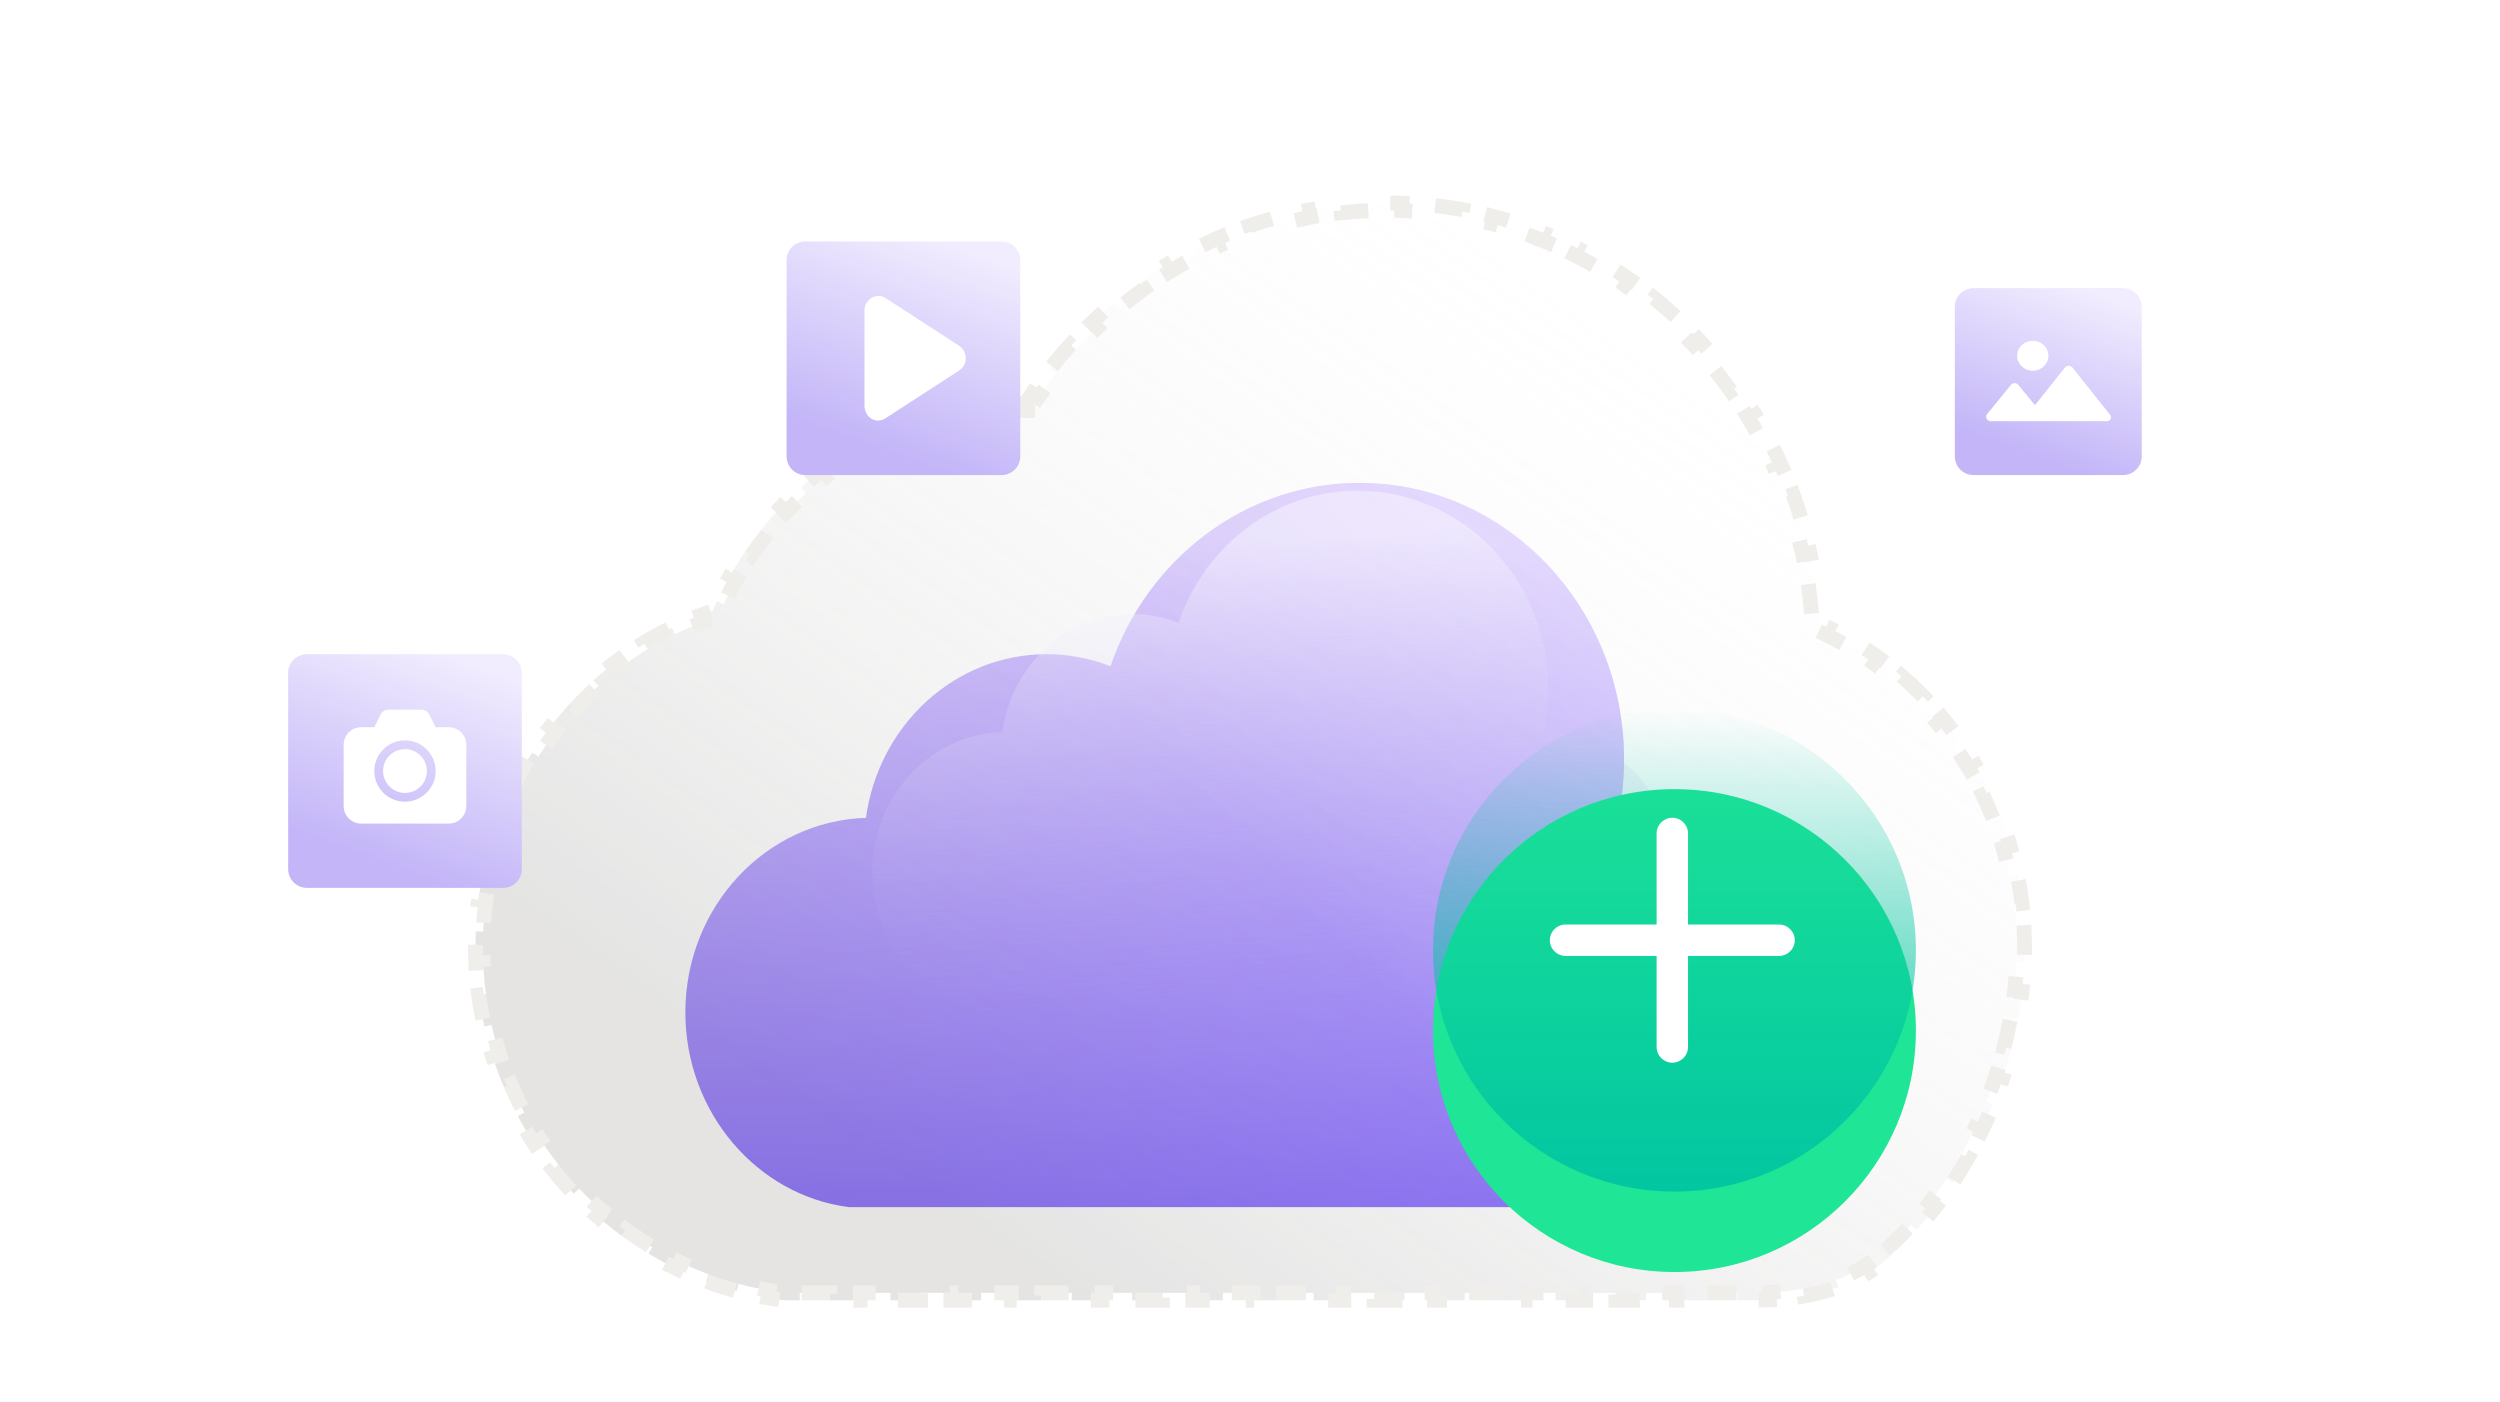 <svg width="321" height="180" viewBox="0 0 321 180" fill="none" xmlns="http://www.w3.org/2000/svg">
<g clip-path="url(#clip0_9067_224171)">
<g filter="url(#filter0_di_9067_224171)">
<path d="M209.527 85.5C209.527 88.076 209.264 90.589 208.765 93.01C221.658 93.385 232 104.43 232 117.999C232 130.961 222.565 141.618 210.483 142.875V143H110.048C98.192 141.52 89 130.792 89 117.999C89 104.445 99.317 93.411 112.189 93.011C113.809 81.132 123.578 72 135.388 72C138.273 72 141.036 72.544 143.588 73.541C148.283 59.819 160.83 50 175.57 50C194.324 50 209.527 65.894 209.527 85.5Z" fill="url(#paint0_linear_9067_224171)"/>
<path d="M209.527 85.5C209.527 88.076 209.264 90.589 208.765 93.01C221.658 93.385 232 104.43 232 117.999C232 130.961 222.565 141.618 210.483 142.875V143H110.048C98.192 141.52 89 130.792 89 117.999C89 104.445 99.317 93.411 112.189 93.011C113.809 81.132 123.578 72 135.388 72C138.273 72 141.036 72.544 143.588 73.541C148.283 59.819 160.83 50 175.57 50C194.324 50 209.527 65.894 209.527 85.5Z" fill="url(#paint1_linear_9067_224171)" fill-opacity="0.3"/>
</g>
<path d="M232.601 78.777C232.494 77.494 232.345 76.222 232.156 74.962L233.098 74.821C232.904 73.527 232.668 72.246 232.391 70.979L231.461 71.182C231.187 69.926 230.872 68.684 230.518 67.459L231.433 67.194C231.07 65.939 230.667 64.7 230.225 63.479L229.329 63.803C228.892 62.596 228.415 61.406 227.902 60.237L228.774 59.854C228.249 58.658 227.685 57.484 227.084 56.332L226.24 56.772C225.646 55.634 225.016 54.518 224.351 53.426L225.164 52.931C224.485 51.817 223.77 50.727 223.021 49.665L222.243 50.214C221.503 49.166 220.729 48.144 219.923 47.151L220.662 46.551C219.84 45.539 218.985 44.555 218.098 43.603L217.401 44.252C216.527 43.315 215.622 42.407 214.687 41.533L215.337 40.837C214.385 39.947 213.403 39.09 212.392 38.268L211.791 39.007C210.797 38.199 209.775 37.426 208.727 36.69L209.274 35.91C208.208 35.162 207.116 34.45 205.997 33.778L205.506 34.594C204.41 33.935 203.289 33.314 202.145 32.733L202.576 31.884C201.416 31.296 200.232 30.747 199.026 30.241L198.658 31.12C197.481 30.626 196.282 30.173 195.064 29.763L195.367 28.86C194.136 28.447 192.885 28.075 191.615 27.749L191.378 28.672C190.145 28.355 188.895 28.081 187.627 27.852L187.796 26.915C186.521 26.684 185.23 26.498 183.923 26.358L183.822 27.305C182.559 27.17 181.282 27.079 179.992 27.034L180.025 26.082C179.376 26.059 178.723 26.048 178.067 26.048C177.399 26.048 176.734 26.06 176.072 26.084L176.107 27.035C174.79 27.083 173.486 27.178 172.197 27.32L172.093 26.373C170.762 26.519 169.446 26.714 168.146 26.955L168.32 27.891C167.028 28.131 165.753 28.417 164.496 28.748L164.254 27.827C162.962 28.167 161.689 28.554 160.437 28.986L160.747 29.886C159.507 30.314 158.288 30.785 157.091 31.3L156.715 30.425C155.49 30.951 154.288 31.521 153.111 32.133L153.55 32.978C152.389 33.582 151.252 34.227 150.141 34.911L149.642 34.1C148.508 34.798 147.402 35.536 146.324 36.312L146.881 37.085C145.82 37.849 144.787 38.65 143.784 39.486L143.174 38.755C142.153 39.606 141.162 40.493 140.204 41.414L140.864 42.101C139.922 43.006 139.012 43.944 138.134 44.913L137.428 44.274C136.537 45.258 135.68 46.274 134.858 47.319L135.607 47.908C134.8 48.934 134.027 49.988 133.291 51.07L132.504 50.534C132.154 51.048 131.812 51.568 131.479 52.094L131.481 51.745C131.396 51.745 131.312 51.745 131.228 51.745C130.615 51.745 130.006 51.758 129.401 51.783L129.441 52.734C128.238 52.785 127.051 52.887 125.88 53.037L125.759 52.092C124.54 52.248 123.339 52.456 122.157 52.713L122.359 53.644C121.188 53.899 120.036 54.203 118.905 54.555L118.622 53.645C117.453 54.009 116.305 54.422 115.183 54.881L115.544 55.763C114.437 56.216 113.355 56.715 112.299 57.258L111.863 56.411C110.777 56.97 109.718 57.575 108.689 58.221L109.195 59.028C108.185 59.662 107.204 60.339 106.253 61.054L105.68 60.294C104.707 61.027 103.765 61.8 102.857 62.611L103.492 63.321C102.604 64.115 101.748 64.945 100.928 65.809L100.237 65.154C99.4 66.036 98.598 66.953 97.835 67.902L98.577 68.499C97.831 69.426 97.121 70.385 96.451 71.371L95.663 70.836C94.981 71.841 94.338 72.875 93.736 73.935L94.564 74.405C93.978 75.439 93.431 76.498 92.927 77.581L92.064 77.179C91.869 77.597 91.68 78.019 91.498 78.444C90.992 78.612 90.491 78.788 89.994 78.974L90.327 79.866C89.08 80.332 87.862 80.855 86.675 81.431L86.259 80.575C85.037 81.169 83.847 81.82 82.694 82.523L83.189 83.336C82.056 84.026 80.957 84.769 79.896 85.559L79.327 84.795C78.241 85.605 77.193 86.464 76.186 87.369L76.823 88.077C75.838 88.963 74.894 89.893 73.993 90.865L73.294 90.218C72.375 91.209 71.5 92.243 70.671 93.314L71.425 93.897C70.616 94.943 69.853 96.027 69.137 97.145L68.335 96.632C67.608 97.769 66.929 98.94 66.301 100.142L67.146 100.583C66.534 101.754 65.973 102.955 65.464 104.183L64.584 103.818C64.068 105.063 63.604 106.335 63.196 107.63L64.104 107.916C63.708 109.174 63.364 110.454 63.077 111.754L62.147 111.548C61.856 112.861 61.621 114.194 61.444 115.543L62.388 115.667C62.217 116.972 62.101 118.292 62.043 119.625L61.092 119.584C61.062 120.257 61.048 120.934 61.048 121.612C61.048 122.3 61.063 122.985 61.093 123.666L62.045 123.624C62.105 124.973 62.224 126.31 62.402 127.63L61.458 127.757C61.642 129.122 61.885 130.47 62.187 131.798L63.115 131.588C63.414 132.901 63.77 134.195 64.18 135.466L63.274 135.759C63.697 137.066 64.177 138.35 64.711 139.606L65.587 139.233C66.114 140.47 66.694 141.681 67.325 142.86L66.485 143.309C67.132 144.519 67.832 145.697 68.582 146.84L69.379 146.318C70.115 147.44 70.9 148.529 71.732 149.579L70.986 150.17C71.836 151.244 72.734 152.279 73.677 153.273L74.367 152.617C75.29 153.589 76.257 154.52 77.264 155.407L76.635 156.122C77.662 157.025 78.731 157.884 79.839 158.693L80.401 157.924C81.481 158.713 82.6 159.455 83.753 160.145L83.264 160.962C84.436 161.664 85.643 162.314 86.883 162.909L87.295 162.05C88.498 162.628 89.733 163.152 90.997 163.621L90.666 164.514C91.943 164.987 93.249 165.404 94.581 165.762L94.828 164.842C96.114 165.187 97.424 165.476 98.757 165.705L98.596 166.643C99.268 166.759 99.945 166.86 100.628 166.945L100.687 166.952H100.747H102.687V166H106.568V166.952H110.449V166H114.33V166.952H118.211V166H122.092V166.952H125.974V166H129.855V166.952H133.736V166H137.617V166.952H141.498V166H145.379V166.952H149.26V166H153.141V166.952H157.022V166H160.903V166.952H164.784V166H168.665V166.952H172.546V166H176.427V166.952H180.308V166H184.189V166.952H188.07V166H191.951V166.952H195.832V166H199.714V166.952H203.595V166H207.476V166.952H211.357V166H215.238V166.952H219.119V166H223V166.952H224.94C225.684 166.952 226.432 166.936 227.18 166.899L227.134 165.948C228.599 165.877 230.061 165.727 231.493 165.474L231.659 166.412C233.157 166.147 234.633 165.77 236.057 165.252L235.731 164.357C237.107 163.856 238.426 163.22 239.658 162.42L240.177 163.219C240.818 162.802 241.439 162.343 242.034 161.838C242.515 161.431 242.988 161.01 243.452 160.577L242.803 159.881C243.7 159.045 244.567 158.161 245.402 157.236L246.109 157.874C246.949 156.943 247.756 155.972 248.528 154.964L247.773 154.385C248.52 153.41 249.236 152.4 249.918 151.361L250.714 151.883C251.401 150.835 252.055 149.758 252.672 148.656L251.842 148.19C252.444 147.115 253.013 146.016 253.546 144.897L254.406 145.306C254.945 144.173 255.449 143.02 255.915 141.851L255.03 141.499C255.488 140.35 255.91 139.186 256.293 138.012L257.198 138.307C257.589 137.11 257.94 135.902 258.251 134.687L257.328 134.451C257.635 133.249 257.902 132.04 258.127 130.83L259.064 131.004C259.294 129.761 259.482 128.515 259.624 127.272L258.678 127.163C258.819 125.926 258.915 124.692 258.963 123.466L259.915 123.503C259.94 122.871 259.952 122.241 259.952 121.613C259.952 120.985 259.94 120.36 259.915 119.738L258.963 119.776C258.914 118.544 258.815 117.323 258.668 116.114L259.614 115.999C259.463 114.752 259.262 113.517 259.013 112.298L258.08 112.488C257.834 111.283 257.54 110.094 257.2 108.923L258.115 108.657C257.765 107.452 257.368 106.266 256.925 105.101L256.035 105.44C255.599 104.291 255.117 103.164 254.592 102.062L255.451 101.652C254.912 100.52 254.329 99.414 253.703 98.335L252.879 98.812C252.263 97.751 251.605 96.717 250.907 95.714L251.689 95.17C250.974 94.142 250.218 93.144 249.423 92.181L248.688 92.787C247.908 91.841 247.089 90.929 246.235 90.053L246.916 89.388C246.042 88.493 245.131 87.634 244.185 86.815L243.562 87.535C242.636 86.734 241.677 85.971 240.685 85.251L241.245 84.481C240.233 83.746 239.189 83.053 238.115 82.406L237.623 83.222C236.577 82.592 235.501 82.006 234.397 81.467L234.815 80.611C234.429 80.423 234.04 80.24 233.648 80.062C233.62 79.606 233.588 79.152 233.55 78.698L232.601 78.777ZM131.969 52.704C131.805 52.701 131.64 52.699 131.475 52.698L131.478 52.242L131.972 52.554L131.969 52.704Z" fill="url(#paint2_linear_9067_224171)" stroke="#EFEEEB" stroke-width="1.905" stroke-dasharray="3.81 3.81"/>
<g filter="url(#filter1_f_9067_224171)">
<path d="M198.813 88.575C198.813 90.431 198.624 92.241 198.265 93.985C207.551 94.256 215 102.213 215 111.989C215 121.327 208.204 129.005 199.502 129.91V130H127.16C118.621 128.934 112 121.205 112 111.989C112 102.224 119.431 94.275 128.703 93.986C129.869 85.429 136.906 78.849 145.413 78.849C147.49 78.849 149.48 79.242 151.319 79.96C154.7 70.074 163.737 63 174.355 63C187.862 63 198.813 74.45 198.813 88.575Z" fill="url(#paint3_linear_9067_224171)" fill-opacity="0.4"/>
</g>
<g filter="url(#filter2_d_9067_224171)">
<path d="M246 121C246 103.879 232.121 90 215 90C197.879 90 184 103.879 184 121C184 138.121 197.879 152 215 152C232.121 152 246 138.121 246 121Z" fill="#1FE596"/>
</g>
<g filter="url(#filter3_i_9067_224171)">
<path d="M246 121C246 103.879 232.121 90 215 90C197.879 90 184 103.879 184 121C184 138.121 197.879 152 215 152C232.121 152 246 138.121 246 121Z" fill="url(#paint4_linear_9067_224171)"/>
</g>
<path fill-rule="evenodd" clip-rule="evenodd" d="M216.742 107.017C216.742 105.903 215.839 105 214.725 105C213.611 105 212.708 105.903 212.708 107.017V118.708L201.017 118.708C199.903 118.708 199 119.611 199 120.725C199 121.839 199.903 122.742 201.017 122.742L212.708 122.742V134.433C212.708 135.547 213.611 136.45 214.725 136.45C215.839 136.45 216.742 135.547 216.742 134.433V122.742H228.433C229.547 122.742 230.45 121.839 230.45 120.725C230.45 119.611 229.547 118.708 228.433 118.708L216.742 118.708V107.017Z" fill="white"/>
<g filter="url(#filter4_i_9067_224171)">
<path fill-rule="evenodd" clip-rule="evenodd" d="M39.4 82C38.075 82 37 83.075 37 84.4V109.6C37 110.925 38.075 112 39.4 112H64.6C65.925 112 67 110.925 67 109.6V84.4C67 83.075 65.925 82 64.6 82H39.4ZM46.375 91.375H48.062L48.877 89.747C49.067 89.366 49.457 89.125 49.883 89.125H54.117C54.543 89.125 54.933 89.366 55.123 89.747L55.938 91.375H57.625C58.868 91.375 59.875 92.382 59.875 93.625V101.5C59.875 102.743 58.868 103.75 57.625 103.75H46.375C45.132 103.75 44.125 102.743 44.125 101.5V93.625C44.125 92.382 45.132 91.375 46.375 91.375ZM52 100.938C54.175 100.938 55.938 99.175 55.938 97C55.938 94.825 54.175 93.062 52 93.062C49.825 93.062 48.062 94.825 48.062 97C48.062 99.175 49.825 100.938 52 100.938ZM52 99.812C53.553 99.812 54.812 98.553 54.812 97C54.812 95.447 53.553 94.188 52 94.188C50.447 94.188 49.188 95.447 49.188 97C49.188 98.553 50.447 99.812 52 99.812Z" fill="url(#paint5_linear_9067_224171)"/>
</g>
<g filter="url(#filter5_i_9067_224171)">
<path fill-rule="evenodd" clip-rule="evenodd" d="M103.4 29C102.075 29 101 30.075 101 31.4V56.6C101 57.925 102.075 59 103.4 59H128.6C129.925 59 131 57.925 131 56.6V31.4C131 30.075 129.925 29 128.6 29H103.4ZM123.13 45.586C124.29 44.855 124.29 43.113 123.13 42.383L113.69 36.259C112.529 35.529 111 36.428 111 37.888V50.08C111 51.597 112.477 52.496 113.69 51.709L123.13 45.586Z" fill="url(#paint6_linear_9067_224171)"/>
</g>
<g filter="url(#filter6_i_9067_224171)">
<path fill-rule="evenodd" clip-rule="evenodd" d="M253.4 35C252.075 35 251 36.075 251 37.4V56.6C251 57.925 252.075 59 253.4 59H272.6C273.925 59 275 57.925 275 56.6V37.4C275 36.075 273.925 35 272.6 35H253.4ZM261.009 45.603C262.117 45.603 263.016 44.742 263.016 43.68C263.016 42.618 262.117 41.757 261.009 41.757C259.9 41.757 259.002 42.618 259.002 43.68C259.002 44.742 259.9 45.603 261.009 45.603ZM265.135 45.193L261.306 50C261.306 50.018 261.287 50.018 261.269 50L259.15 47.419C258.908 47.116 258.444 47.116 258.202 47.419L255.154 51.157C254.838 51.531 255.117 52.083 255.619 52.083H270.543C270.971 52.083 271.212 51.603 270.952 51.282L266.101 45.193C265.86 44.89 265.376 44.89 265.135 45.193Z" fill="url(#paint7_linear_9067_224171)"/>
</g>
</g>
<defs>
<filter id="filter0_di_9067_224171" x="69" y="40" width="183" height="133" filterUnits="userSpaceOnUse" color-interpolation-filters="sRGB">
<feFlood flood-opacity="0" result="BackgroundImageFix"/>
<feColorMatrix in="SourceAlpha" type="matrix" values="0 0 0 0 0 0 0 0 0 0 0 0 0 0 0 0 0 0 127 0" result="hardAlpha"/>
<feOffset dy="10"/>
<feGaussianBlur stdDeviation="10"/>
<feComposite in2="hardAlpha" operator="out"/>
<feColorMatrix type="matrix" values="0 0 0 0 0 0 0 0 0 0 0 0 0 0 0 0 0 0 0.25 0"/>
<feBlend mode="normal" in2="BackgroundImageFix" result="effect1_dropShadow_9067_224171"/>
<feBlend mode="normal" in="SourceGraphic" in2="effect1_dropShadow_9067_224171" result="shape"/>
<feColorMatrix in="SourceAlpha" type="matrix" values="0 0 0 0 0 0 0 0 0 0 0 0 0 0 0 0 0 0 127 0" result="hardAlpha"/>
<feOffset dx="-1" dy="2"/>
<feGaussianBlur stdDeviation="2"/>
<feComposite in2="hardAlpha" operator="arithmetic" k2="-1" k3="1"/>
<feColorMatrix type="matrix" values="0 0 0 0 1 0 0 0 0 1 0 0 0 0 1 0 0 0 0.35 0"/>
<feBlend mode="normal" in2="shape" result="effect2_innerShadow_9067_224171"/>
</filter>
<filter id="filter1_f_9067_224171" x="102" y="53" width="123" height="87" filterUnits="userSpaceOnUse" color-interpolation-filters="sRGB">
<feFlood flood-opacity="0" result="BackgroundImageFix"/>
<feBlend mode="normal" in="SourceGraphic" in2="BackgroundImageFix" result="shape"/>
<feGaussianBlur stdDeviation="5" result="effect1_foregroundBlur_9067_224171"/>
</filter>
<filter id="filter2_d_9067_224171" x="161.347" y="78.673" width="107.307" height="107.307" filterUnits="userSpaceOnUse" color-interpolation-filters="sRGB">
<feFlood flood-opacity="0" result="BackgroundImageFix"/>
<feColorMatrix in="SourceAlpha" type="matrix" values="0 0 0 0 0 0 0 0 0 0 0 0 0 0 0 0 0 0 127 0" result="hardAlpha"/>
<feOffset dy="11.327"/>
<feGaussianBlur stdDeviation="11.327"/>
<feComposite in2="hardAlpha" operator="out"/>
<feColorMatrix type="matrix" values="0 0 0 0 0 0 0 0 0 0 0 0 0 0 0 0 0 0 0.25 0"/>
<feBlend mode="normal" in2="BackgroundImageFix" result="effect1_dropShadow_9067_224171"/>
<feBlend mode="normal" in="SourceGraphic" in2="effect1_dropShadow_9067_224171" result="shape"/>
</filter>
<filter id="filter3_i_9067_224171" x="184" y="90" width="62" height="62" filterUnits="userSpaceOnUse" color-interpolation-filters="sRGB">
<feFlood flood-opacity="0" result="BackgroundImageFix"/>
<feBlend mode="normal" in="SourceGraphic" in2="BackgroundImageFix" result="shape"/>
<feColorMatrix in="SourceAlpha" type="matrix" values="0 0 0 0 0 0 0 0 0 0 0 0 0 0 0 0 0 0 127 0" result="hardAlpha"/>
<feOffset dy="1"/>
<feComposite in2="hardAlpha" operator="arithmetic" k2="-1" k3="1"/>
<feColorMatrix type="matrix" values="0 0 0 0 1 0 0 0 0 1 0 0 0 0 1 0 0 0 0.5 0"/>
<feBlend mode="normal" in2="shape" result="effect1_innerShadow_9067_224171"/>
</filter>
<filter id="filter4_i_9067_224171" x="37" y="82" width="30" height="32" filterUnits="userSpaceOnUse" color-interpolation-filters="sRGB">
<feFlood flood-opacity="0" result="BackgroundImageFix"/>
<feBlend mode="normal" in="SourceGraphic" in2="BackgroundImageFix" result="shape"/>
<feColorMatrix in="SourceAlpha" type="matrix" values="0 0 0 0 0 0 0 0 0 0 0 0 0 0 0 0 0 0 127 0" result="hardAlpha"/>
<feOffset dy="2"/>
<feGaussianBlur stdDeviation="1"/>
<feComposite in2="hardAlpha" operator="arithmetic" k2="-1" k3="1"/>
<feColorMatrix type="matrix" values="0 0 0 0 1 0 0 0 0 1 0 0 0 0 1 0 0 0 0.25 0"/>
<feBlend mode="normal" in2="shape" result="effect1_innerShadow_9067_224171"/>
</filter>
<filter id="filter5_i_9067_224171" x="101" y="29" width="30" height="32" filterUnits="userSpaceOnUse" color-interpolation-filters="sRGB">
<feFlood flood-opacity="0" result="BackgroundImageFix"/>
<feBlend mode="normal" in="SourceGraphic" in2="BackgroundImageFix" result="shape"/>
<feColorMatrix in="SourceAlpha" type="matrix" values="0 0 0 0 0 0 0 0 0 0 0 0 0 0 0 0 0 0 127 0" result="hardAlpha"/>
<feOffset dy="2"/>
<feGaussianBlur stdDeviation="1"/>
<feComposite in2="hardAlpha" operator="arithmetic" k2="-1" k3="1"/>
<feColorMatrix type="matrix" values="0 0 0 0 1 0 0 0 0 1 0 0 0 0 1 0 0 0 0.25 0"/>
<feBlend mode="normal" in2="shape" result="effect1_innerShadow_9067_224171"/>
</filter>
<filter id="filter6_i_9067_224171" x="251" y="35" width="24" height="26" filterUnits="userSpaceOnUse" color-interpolation-filters="sRGB">
<feFlood flood-opacity="0" result="BackgroundImageFix"/>
<feBlend mode="normal" in="SourceGraphic" in2="BackgroundImageFix" result="shape"/>
<feColorMatrix in="SourceAlpha" type="matrix" values="0 0 0 0 0 0 0 0 0 0 0 0 0 0 0 0 0 0 127 0" result="hardAlpha"/>
<feOffset dy="2"/>
<feGaussianBlur stdDeviation="1"/>
<feComposite in2="hardAlpha" operator="arithmetic" k2="-1" k3="1"/>
<feColorMatrix type="matrix" values="0 0 0 0 1 0 0 0 0 1 0 0 0 0 1 0 0 0 0.25 0"/>
<feBlend mode="normal" in2="shape" result="effect1_innerShadow_9067_224171"/>
</filter>
<linearGradient id="paint0_linear_9067_224171" x1="198.5" y1="147.5" x2="201.178" y2="58.041" gradientUnits="userSpaceOnUse">
<stop stop-color="#7E60FF"/>
<stop offset="1" stop-color="#D9C9FF"/>
</linearGradient>
<linearGradient id="paint1_linear_9067_224171" x1="191.982" y1="46.887" x2="150.104" y2="85.005" gradientUnits="userSpaceOnUse">
<stop stop-color="white"/>
<stop offset="1" stop-color="white" stop-opacity="0"/>
</linearGradient>
<linearGradient id="paint2_linear_9067_224171" x1="136.853" y1="166" x2="226.015" y2="38.795" gradientUnits="userSpaceOnUse">
<stop stop-color="#989694" stop-opacity="0.26"/>
<stop offset="1" stop-color="white" stop-opacity="0"/>
</linearGradient>
<linearGradient id="paint3_linear_9067_224171" x1="151.5" y1="130" x2="146.557" y2="70.953" gradientUnits="userSpaceOnUse">
<stop stop-color="#A18FE8" stop-opacity="0"/>
<stop offset="1" stop-color="white"/>
</linearGradient>
<linearGradient id="paint4_linear_9067_224171" x1="215" y1="152" x2="215" y2="90" gradientUnits="userSpaceOnUse">
<stop stop-color="#02C6A1"/>
<stop offset="1" stop-color="#02C6A1" stop-opacity="0"/>
</linearGradient>
<linearGradient id="paint5_linear_9067_224171" x1="57.625" y1="112" x2="67.129" y2="85.639" gradientUnits="userSpaceOnUse">
<stop stop-color="#C3B5F8"/>
<stop offset="1" stop-color="#F1ECFE"/>
</linearGradient>
<linearGradient id="paint6_linear_9067_224171" x1="121.625" y1="59" x2="131.129" y2="32.639" gradientUnits="userSpaceOnUse">
<stop stop-color="#C3B5F8"/>
<stop offset="1" stop-color="#F1ECFE"/>
</linearGradient>
<linearGradient id="paint7_linear_9067_224171" x1="267.5" y1="59" x2="275.103" y2="37.911" gradientUnits="userSpaceOnUse">
<stop stop-color="#C3B5F8"/>
<stop offset="1" stop-color="#F1ECFE"/>
</linearGradient>
<clipPath id="clip0_9067_224171">
<rect width="320" height="180" fill="white" transform="translate(0.5)"/>
</clipPath>
</defs>
</svg>
